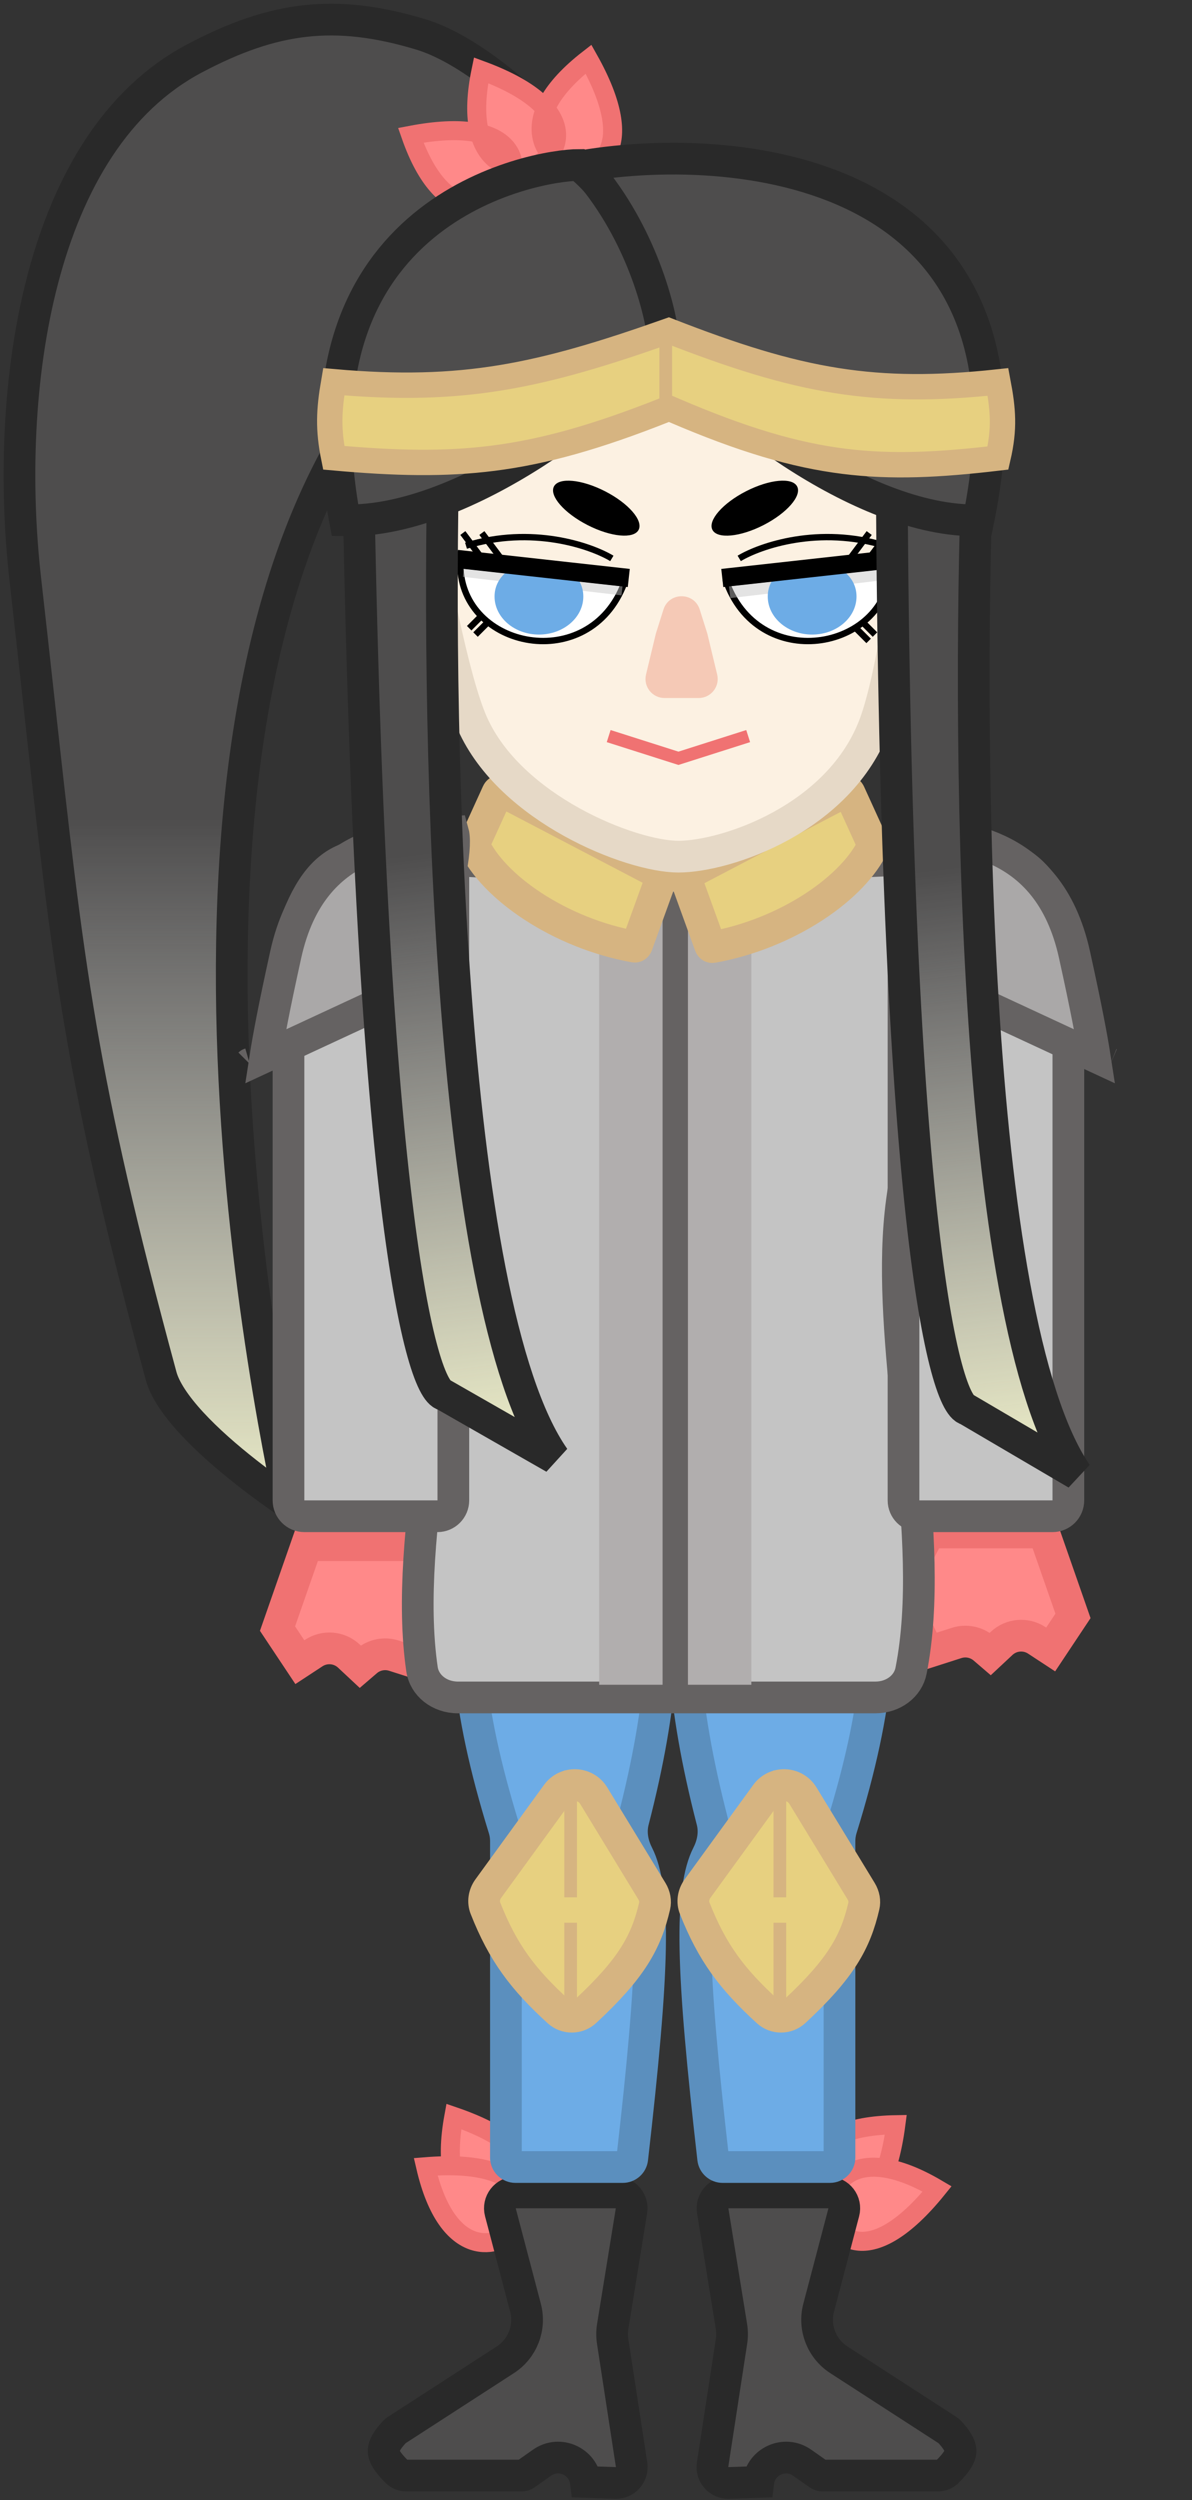 <svg width="188" height="394" viewBox="0 0 188 394" fill="none" xmlns="http://www.w3.org/2000/svg">
<rect x="0" y="0" width="188" height="394" fill="#333333" stroke="none"/>
<path d="M45.713 237.046C43.718 235.679 41.325 233.968 38.882 232.051C35.806 229.64 32.699 226.943 30.205 224.234C27.661 221.47 25.978 218.931 25.413 216.846C12.682 169.873 10.796 152.787 6.076 110.013C5.441 104.258 4.755 98.039 3.984 91.219C2.331 76.595 2.733 59.287 6.753 43.991C10.782 28.663 18.333 15.738 30.669 9.21C36.994 5.863 42.537 3.937 48.119 3.314C53.693 2.692 59.469 3.35 66.281 5.395C72.347 7.214 78.987 12.357 84.285 17.323C86.891 19.765 89.094 22.089 90.645 23.802C90.986 24.179 91.295 24.526 91.569 24.837C90.974 25.419 90.239 26.143 89.386 26.994C86.976 29.398 83.627 32.817 79.862 36.879C72.352 44.983 63.111 55.734 56.399 66.145C37.078 96.114 34.906 140.596 37.371 177.093C38.609 195.427 41.032 211.913 43.144 223.815C44.113 229.273 45.017 233.771 45.713 237.046Z" fill="#4E4D4D"/>
<path d="M45.713 237.046C43.718 235.679 41.325 233.968 38.882 232.051C35.806 229.64 32.699 226.943 30.205 224.234C27.661 221.47 25.978 218.931 25.413 216.846C12.682 169.873 10.796 152.787 6.076 110.013C5.441 104.258 4.755 98.039 3.984 91.219C2.331 76.595 2.733 59.287 6.753 43.991C10.782 28.663 18.333 15.738 30.669 9.21C36.994 5.863 42.537 3.937 48.119 3.314C53.693 2.692 59.469 3.35 66.281 5.395C72.347 7.214 78.987 12.357 84.285 17.323C86.891 19.765 89.094 22.089 90.645 23.802C90.986 24.179 91.295 24.526 91.569 24.837C90.974 25.419 90.239 26.143 89.386 26.994C86.976 29.398 83.627 32.817 79.862 36.879C72.352 44.983 63.111 55.734 56.399 66.145C37.078 96.114 34.906 140.596 37.371 177.093C38.609 195.427 41.032 211.913 43.144 223.815C44.113 229.273 45.017 233.771 45.713 237.046Z" fill="url(#paint0_linear)"/>
<path d="M45.713 237.046C43.718 235.679 41.325 233.968 38.882 232.051C35.806 229.64 32.699 226.943 30.205 224.234C27.661 221.47 25.978 218.931 25.413 216.846C12.682 169.873 10.796 152.787 6.076 110.013C5.441 104.258 4.755 98.039 3.984 91.219C2.331 76.595 2.733 59.287 6.753 43.991C10.782 28.663 18.333 15.738 30.669 9.21C36.994 5.863 42.537 3.937 48.119 3.314C53.693 2.692 59.469 3.35 66.281 5.395C72.347 7.214 78.987 12.357 84.285 17.323C86.891 19.765 89.094 22.089 90.645 23.802C90.986 24.179 91.295 24.526 91.569 24.837C90.974 25.419 90.239 26.143 89.386 26.994C86.976 29.398 83.627 32.817 79.862 36.879C72.352 44.983 63.111 55.734 56.399 66.145C37.078 96.114 34.906 140.596 37.371 177.093C38.609 195.427 41.032 211.913 43.144 223.815C44.113 229.273 45.017 233.771 45.713 237.046Z" stroke="#292929" stroke-width="5"/>
<path d="M128.861 346.903C131.206 349.854 139.084 351.615 141.29 334.829C125.949 335.089 126.21 343.568 128.861 346.903Z" fill="#FF8989" stroke="#F07272" stroke-width="3"/>
<path d="M80.962 348.099C84.318 346.382 87.599 339.007 71.578 333.532C68.806 348.623 77.17 350.04 80.962 348.099Z" fill="#FF8989" stroke="#F07272" stroke-width="3"/>
<path d="M130.903 348.757C131.363 352.499 137.162 358.114 147.808 344.949C134.589 337.161 130.384 344.529 130.903 348.757Z" fill="#FF8989" stroke="#F07272" stroke-width="3"/>
<path d="M81.543 351.078C83.938 348.166 84.01 340.095 67.134 341.452C70.6 356.399 78.837 354.368 81.543 351.078Z" fill="#FF8989" stroke="#F07272" stroke-width="3"/>
<path d="M78.922 348.637C78.504 347.051 79.7 345.5 81.339 345.5H97.124C98.665 345.5 99.839 346.879 99.592 348.4L96.637 366.632C96.512 367.406 96.508 368.195 96.627 368.97L99.613 388.412C99.85 389.961 98.62 391.344 97.054 391.289L92.396 391.126C91.993 387.913 88.249 386.154 85.489 388.094L82.881 389.928C82.702 390.054 82.489 390.122 82.27 390.122H64.142C63.507 390.122 62.986 389.901 62.653 389.578C61.001 387.974 60.559 387.006 60.506 386.386C60.462 385.866 60.646 384.929 62.226 383.236C62.311 383.145 62.431 383.044 62.595 382.937L79.7 371.878C82.424 370.117 83.707 366.806 82.881 363.67L78.922 348.637Z" fill="#4E4D4D" stroke="#292929" stroke-width="5"/>
<path d="M133.078 348.637C133.496 347.051 132.3 345.5 130.661 345.5H114.876C113.335 345.5 112.161 346.879 112.408 348.4L115.363 366.632C115.488 367.406 115.491 368.195 115.372 368.97L112.387 388.412C112.149 389.961 113.38 391.344 114.946 391.289L119.604 391.126C120.007 387.913 123.751 386.154 126.511 388.094L129.119 389.928C129.298 390.054 129.511 390.122 129.73 390.122H147.858C148.493 390.122 149.014 389.901 149.347 389.578C150.999 387.974 151.441 387.006 151.494 386.386C151.538 385.866 151.354 384.929 149.774 383.236C149.689 383.145 149.57 383.044 149.405 382.937L132.3 371.878C129.576 370.117 128.293 366.806 129.119 363.67L133.078 348.637Z" fill="#4E4D4D" stroke="#292929" stroke-width="5"/>
<path d="M43.77 256.65L48.36 243.5H66.398L71.205 252.641L66.589 262.343L62.119 260.911C60.631 260.435 59.002 260.764 57.816 261.781L56.809 262.645L55.023 260.977C53.508 259.561 51.221 259.364 49.486 260.501L47.291 261.939L43.77 256.65ZM67.005 262.476L67.005 262.476L67.005 262.476Z" fill="#FF8989" stroke="#F07272" stroke-width="5"/>
<path d="M169.23 254.65L164.64 241.5H146.602L141.795 250.641L146.411 260.343L150.881 258.911C152.369 258.435 153.998 258.764 155.184 259.781L156.191 260.645L157.977 258.977C159.492 257.561 161.779 257.364 163.514 258.501L165.709 259.939L169.23 254.65ZM145.995 260.476L145.995 260.476L145.995 260.476Z" fill="#FF8989" stroke="#F07272" stroke-width="5"/>
<path d="M74.035 236.879C74.084 236.111 74.728 235.5 75.517 235.5H102.948C103.754 235.5 104.411 236.138 104.439 236.933C105.12 256.284 104.717 268.146 99.869 286.978C99.36 288.956 99.867 290.853 100.599 292.292C101.945 294.943 102.659 299.343 102.514 307.118C102.369 314.81 101.403 325.409 99.717 340.173C99.631 340.928 98.99 341.5 98.231 341.5H81.293C80.464 341.5 79.793 340.828 79.793 340V290.11C79.793 289.448 79.689 288.792 79.498 288.174C73.432 268.543 72.77 256.658 74.035 236.879Z" fill="#6DACE6" stroke="#5B8FBE" stroke-width="5"/>
<path d="M138.161 236.879C138.112 236.111 137.468 235.5 136.679 235.5H109.248C108.441 235.5 107.785 236.138 107.757 236.933C107.076 256.284 107.478 268.146 112.327 286.978C112.836 288.956 112.328 290.853 111.597 292.292C110.25 294.943 109.536 299.343 109.682 307.118C109.826 314.81 110.793 325.409 112.478 340.173C112.564 340.928 113.206 341.5 113.964 341.5H130.903C131.732 341.5 132.403 340.828 132.403 340V290.11C132.403 289.448 132.506 288.792 132.697 288.174C138.764 268.543 139.426 256.658 138.161 236.879Z" fill="#6DACE6" stroke="#5B8FBE" stroke-width="5"/>
<path d="M76.558 300.7C76.176 299.729 76.326 298.567 77.013 297.623L87.824 282.749C89.292 280.729 92.343 280.853 93.643 282.985L102.816 298.027C103.278 298.785 103.416 299.623 103.245 300.361C101.935 306.015 99.65 310.185 92.333 316.968C91.126 318.087 89.267 318.094 88.057 316.99C82.492 311.914 79.333 307.748 76.558 300.7Z" fill="#E7D080" stroke="#D6B481" stroke-width="5"/>
<path d="M109.558 300.7C109.176 299.729 109.326 298.567 110.013 297.623L120.824 282.749C122.292 280.729 125.343 280.853 126.643 282.985L135.816 298.027C136.278 298.785 136.416 299.623 136.245 300.361C134.935 306.015 132.65 310.185 125.333 316.968C124.126 318.087 122.267 318.094 121.057 316.99C115.492 311.914 112.333 307.748 109.558 300.7Z" fill="#E7D080" stroke="#D6B481" stroke-width="5"/>
<path d="M103.214 137.307L103.341 137.314L103.469 137.308L153.256 134.962C157.256 134.773 159.864 137.968 159.043 141.098C157.487 147.023 154.948 152.71 152.216 158.829C151.462 160.517 150.693 162.238 149.927 164.006C146.427 172.077 143.089 180.897 142.013 191.241C140.964 201.336 142.112 212.817 143.244 224.132C143.366 225.354 143.488 226.573 143.608 227.789C144.846 240.437 145.771 252.714 143.691 263.29C143.214 265.712 140.915 267.5 138.053 267.5H72.234C69.269 267.5 66.928 265.582 66.559 263.06C64.986 252.299 66.436 239.632 68.158 226.879C68.318 225.688 68.482 224.496 68.645 223.304C70.204 211.927 71.755 200.603 70.992 191.296C70.052 179.838 66.892 170.657 63.628 162.583C62.869 160.707 62.114 158.91 61.383 157.169C58.923 151.311 56.731 146.091 55.561 140.651C54.931 137.723 57.458 134.792 61.314 135.004L103.214 137.307Z" fill="#C4C4C4" stroke="#656262" stroke-width="5"/>
<path d="M106.5 140.5L106.5 265.5" stroke="#656262" stroke-width="10"/>
<g style="mix-blend-mode:darken">
<path d="M99.5 140.5L99.5 265.5" stroke="#B1AEAE" stroke-width="10"/>
</g>
<g style="mix-blend-mode:darken">
<path d="M113.5 140.5L113.5 265.5" stroke="#B1AEAE" stroke-width="10"/>
</g>
<path d="M78.461 124.918C78.58 124.657 78.894 124.55 79.148 124.683L104.065 137.71C104.287 137.826 104.389 138.088 104.304 138.324L100.463 148.907C100.421 149.022 100.347 149.102 100.273 149.147C100.204 149.188 100.143 149.197 100.083 149.186C94.239 148.141 88.626 145.807 84.081 142.843C79.502 139.858 76.216 136.375 74.736 133.16C74.736 133.158 74.736 133.156 74.736 133.153C74.737 133.126 74.745 133.071 74.779 132.998L78.461 124.918Z" fill="#E7D080" stroke="#D6B481" stroke-width="5"/>
<path d="M133.994 124.986C133.875 124.725 133.561 124.617 133.307 124.75L108.39 137.778C108.168 137.894 108.066 138.156 108.152 138.391L111.992 148.974C112.034 149.09 112.108 149.17 112.182 149.214C112.251 149.256 112.312 149.264 112.372 149.254C118.217 148.209 123.829 145.874 128.375 142.911C132.953 139.926 136.239 136.443 137.719 133.228C137.719 133.226 137.719 133.223 137.719 133.22C137.718 133.194 137.71 133.138 137.677 133.065L133.994 124.986Z" fill="#E7D080" stroke="#D6B481" stroke-width="5"/>
<path d="M142.5 138.253C142.5 137.108 143.261 136.164 144.274 135.922C152.1 134.053 156.932 134.053 160.296 135.763C163.576 137.43 166.136 141.086 168.399 148.476C168.464 148.688 168.5 148.927 168.5 149.166V236.444C168.5 237.825 167.381 238.944 166 238.944H145C143.619 238.944 142.5 237.825 142.5 236.444V138.253Z" fill="#C4C4C4" stroke="#656262" stroke-width="5"/>
<path d="M71.5 138.253C71.5 137.108 70.739 136.164 69.726 135.922C61.901 134.053 57.068 134.053 53.704 135.763C50.424 137.43 47.864 141.086 45.601 148.476C45.536 148.688 45.5 148.927 45.5 149.166V236.444C45.5 237.825 46.619 238.944 48 238.944H69C70.381 238.944 71.5 237.825 71.5 236.444V138.253Z" fill="#C4C4C4" stroke="#656262" stroke-width="5"/>
<path d="M64.624 155.919C65.21 155.647 65.643 155.177 65.853 154.614C67.048 151.414 69.431 144.714 70.734 138.914C71.397 135.966 71.718 133.506 71.586 131.908C71.555 131.529 71.503 131.27 71.456 131.103C71.267 131.115 71.074 131.128 70.877 131.141C67.071 131.389 61.914 131.726 57.069 134C52.022 136.37 47.164 140.933 45.068 150.422C43.234 158.72 42.319 163.615 41.876 166.48L64.624 155.919ZM39.373 167.642C39.373 167.642 39.374 167.641 39.378 167.64C39.374 167.641 39.373 167.642 39.373 167.642Z" fill="#AAA8A8" stroke="#656262" stroke-width="5"/>
<path d="M149.905 155.919C149.319 155.647 148.886 155.177 148.675 154.614C147.48 151.414 145.097 144.714 143.794 138.914C143.132 135.966 142.81 133.506 142.943 131.908C142.974 131.529 143.026 131.27 143.072 131.103C143.262 131.115 143.455 131.128 143.652 131.141C147.457 131.389 152.615 131.726 157.459 134C162.506 136.37 167.364 140.933 169.461 150.422C171.295 158.72 172.21 163.615 172.653 166.48L149.905 155.919ZM175.156 167.642C175.156 167.642 175.154 167.641 175.151 167.64C175.154 167.641 175.156 167.642 175.156 167.642Z" fill="#AAA8A8" stroke="#656262" stroke-width="5"/>
<path d="M74.5 114C68.5 100.5 61 44.5 61 44.5H148C148 44.5 143.5 99 138 114C132.5 129 114.5 135 107 135C99.5 135 80.5 127.5 74.5 114Z" fill="#FCF1E2" stroke="#E6D9C7" stroke-width="5"/>
<path d="M103.438 99.864L104.639 96.059C105.522 93.263 109.478 93.263 110.361 96.059L111.562 99.864L113.11 106.299C113.564 108.185 112.134 110 110.193 110H104.807C102.866 110 101.436 108.185 101.89 106.299L103.438 99.864Z" fill="#F5C9B6"/>
<path d="M96 116L107 119.5L118 116" stroke="#F07272" stroke-width="2"/>
<path d="M72.599 89.047C72.758 102.287 92.95 106.354 98.437 91.922L72.599 89.047Z" fill="white" stroke="black"/>
<g style="mix-blend-mode:darken">
<rect width="25.187" height="1.905" transform="matrix(-0.993 -0.116 -0.116 0.993 98.238 91.931)" fill="#C4C4C4" fill-opacity="0.47"/>
</g>
<path d="M92 94C92 97.314 88.866 100 85 100C81.134 100 78 97.314 78 94C78 90.686 81.134 88.5 85 88.5C88.866 88.5 92 90.686 92 94Z" fill="#6DACE6"/>
<rect x="72.224" y="86.657" width="27.269" height="2.874" transform="rotate(6.315 72.224 86.657)" fill="black"/>
<path d="M96.5 88C93.167 86 83.9 82.8 73.5 86" stroke="black"/>
<path d="M73 84L76 88" stroke="black"/>
<path d="M76 84L79 88" stroke="black"/>
<path d="M77 98L75 100" stroke="black"/>
<path d="M76 97L74 99" stroke="black"/>
<path d="M135 99L137 101" stroke="black"/>
<path d="M136 98L138 100" stroke="black"/>
<ellipse cx="94.044" cy="80.081" rx="7.5" ry="3" transform="rotate(27.037 94.044 80.081)" fill="black"/>
<path d="M140.489 89.047C140.33 102.287 120.139 106.354 114.651 91.922L140.489 89.047Z" fill="white" stroke="black"/>
<g style="mix-blend-mode:darken">
<rect x="114.964" y="92.362" width="24.202" height="1.905" transform="rotate(-6.683 114.964 92.362)" fill="#C4C4C4" fill-opacity="0.47"/>
</g>
<path d="M121.088 94C121.088 97.314 124.222 100 128.088 100C131.954 100 135.088 97.314 135.088 94C135.088 90.686 131.954 88.5 128.088 88.5C124.222 88.5 121.088 90.686 121.088 94Z" fill="#6DACE6"/>
<rect width="27.269" height="2.874" transform="matrix(-0.994 0.11 0.11 0.994 140.864 86.657)" fill="black"/>
<path d="M116.588 88C119.921 86 129.188 82.8 139.588 86" stroke="black"/>
<path d="M140.088 84L137.088 88" stroke="black"/>
<path d="M137.088 84L134.088 88" stroke="black"/>
<ellipse rx="7.5" ry="3" transform="matrix(-0.891 0.455 0.455 0.891 119.044 80.081)" fill="black"/>
<path d="M169.8 232.266C152.918 207.61 152.45 113.129 154.326 68.971L140.621 63.478C140.664 188.266 148.592 221.25 152.551 222.143L169.8 232.266Z" fill="#4E4D4D"/>
<path d="M169.8 232.266C152.918 207.61 152.45 113.129 154.326 68.971L140.621 63.478C140.664 188.266 148.592 221.25 152.551 222.143L169.8 232.266Z" fill="url(#paint1_linear)"/>
<path d="M169.8 232.266C152.918 207.61 152.45 113.129 154.326 68.971L140.621 63.478C140.664 188.266 148.592 221.25 152.551 222.143L169.8 232.266Z" stroke="#292929" stroke-width="5"/>
<path d="M87.418 229.761C70.255 205.299 68.706 110.829 70.077 66.653L56.31 61.317C57.78 186.096 66.085 218.987 70.054 219.835L78.736 224.798L87.418 229.761Z" fill="#4E4D4D"/>
<path d="M87.418 229.761C70.255 205.299 68.706 110.829 70.077 66.653L56.31 61.317C57.78 186.096 66.085 218.987 70.054 219.835L78.736 224.798L87.418 229.761Z" fill="url(#paint2_linear)"/>
<path d="M87.418 229.761C70.255 205.299 68.706 110.829 70.077 66.653L56.31 61.317C57.78 186.096 66.085 218.987 70.054 219.835L78.736 224.798L87.418 229.761Z" stroke="#292929" stroke-width="5"/>
<path d="M90.119 26.44C93.766 27.393 101.124 24.076 92.818 9.323C80.701 18.735 85.997 25.362 90.119 26.44Z" fill="#FF8989"/>
<path d="M84.915 25.861C88.31 24.223 91.762 16.926 75.874 11.078C72.749 26.099 81.078 27.712 84.915 25.861Z" fill="#FF8989"/>
<path d="M80.15 29.331C82.216 26.178 81.416 18.146 64.786 21.32C69.846 35.804 77.816 32.895 80.15 29.331Z" fill="#FF8989"/>
<path d="M90.119 26.44C93.766 27.393 101.124 24.076 92.818 9.323C80.701 18.735 85.997 25.362 90.119 26.44Z" stroke="#F07272" stroke-width="3"/>
<path d="M84.915 25.861C88.31 24.223 91.762 16.926 75.874 11.078C72.749 26.099 81.078 27.712 84.915 25.861Z" stroke="#F07272" stroke-width="3"/>
<path d="M80.15 29.331C82.216 26.178 81.416 18.146 64.786 21.32C69.846 35.804 77.816 32.895 80.15 29.331Z" stroke="#F07272" stroke-width="3"/>
<path d="M54.413 81.993C73.383 82.412 98.15 62.98 105 53.212C103.946 46.932 99.731 32.698 91.299 26C84.287 26 45.139 33.012 54.413 81.993Z" fill="#4E4D4D" stroke="#292929" stroke-width="5"/>
<path d="M154.306 81.993C135.662 82.413 111.321 62.92 104.588 53.12C104.018 48.153 100.701 35.803 92 26.144C117.483 21.905 165.62 27.14 154.306 81.993Z" fill="#4E4D4D" stroke="#292929" stroke-width="5"/>
<path d="M106.288 64.662L105.531 64.337L104.764 64.64C94.078 68.867 85.881 71.179 77.801 72.209C70.093 73.191 62.403 73.016 52.641 72.142C51.735 67.671 51.862 64.68 52.64 60.161C73.032 61.953 85.118 59.322 105.465 52.134C115.655 56.105 123.791 58.693 131.971 59.979C139.862 61.22 147.708 61.236 157.397 60.194C157.822 62.434 158.072 64.25 158.107 66.038C158.143 67.916 157.941 69.82 157.394 72.179C148.041 73.279 140.656 73.636 133.127 72.697C125.242 71.713 117.087 69.293 106.288 64.662Z" fill="#E7D080" stroke="#D6B481" stroke-width="4"/>
<path d="M105 52V65.5" stroke="#D6B481" stroke-width="2"/>
<path d="M90 279V299" stroke="#D6B481" stroke-width="2"/>
<path d="M90 303V318" stroke="#D6B481" stroke-width="2"/>
<path d="M123 303V318" stroke="#D6B481" stroke-width="2"/>
<path d="M123 279V299" stroke="#D6B481" stroke-width="2"/>
<defs>
<linearGradient id="paint0_linear" x1="47.785" y1="0.589" x2="47.785" y2="242.5" gradientUnits="userSpaceOnUse">
<stop offset="0.531" stop-color="white" stop-opacity="0"/>
<stop offset="1" stop-color="#EFF0C8"/>
</linearGradient>
<linearGradient id="paint1_linear" x1="142.257" y1="63.293" x2="161.5" y2="233.206" gradientUnits="userSpaceOnUse">
<stop offset="0.432" stop-color="white" stop-opacity="0"/>
<stop offset="1" stop-color="#EFF0C8"/>
</linearGradient>
<linearGradient id="paint2_linear" x1="57.945" y1="61.113" x2="79.129" y2="230.796" gradientUnits="userSpaceOnUse">
<stop offset="0.432" stop-color="white" stop-opacity="0"/>
<stop offset="1" stop-color="#EFF0C8"/>
</linearGradient>
</defs>
</svg>

